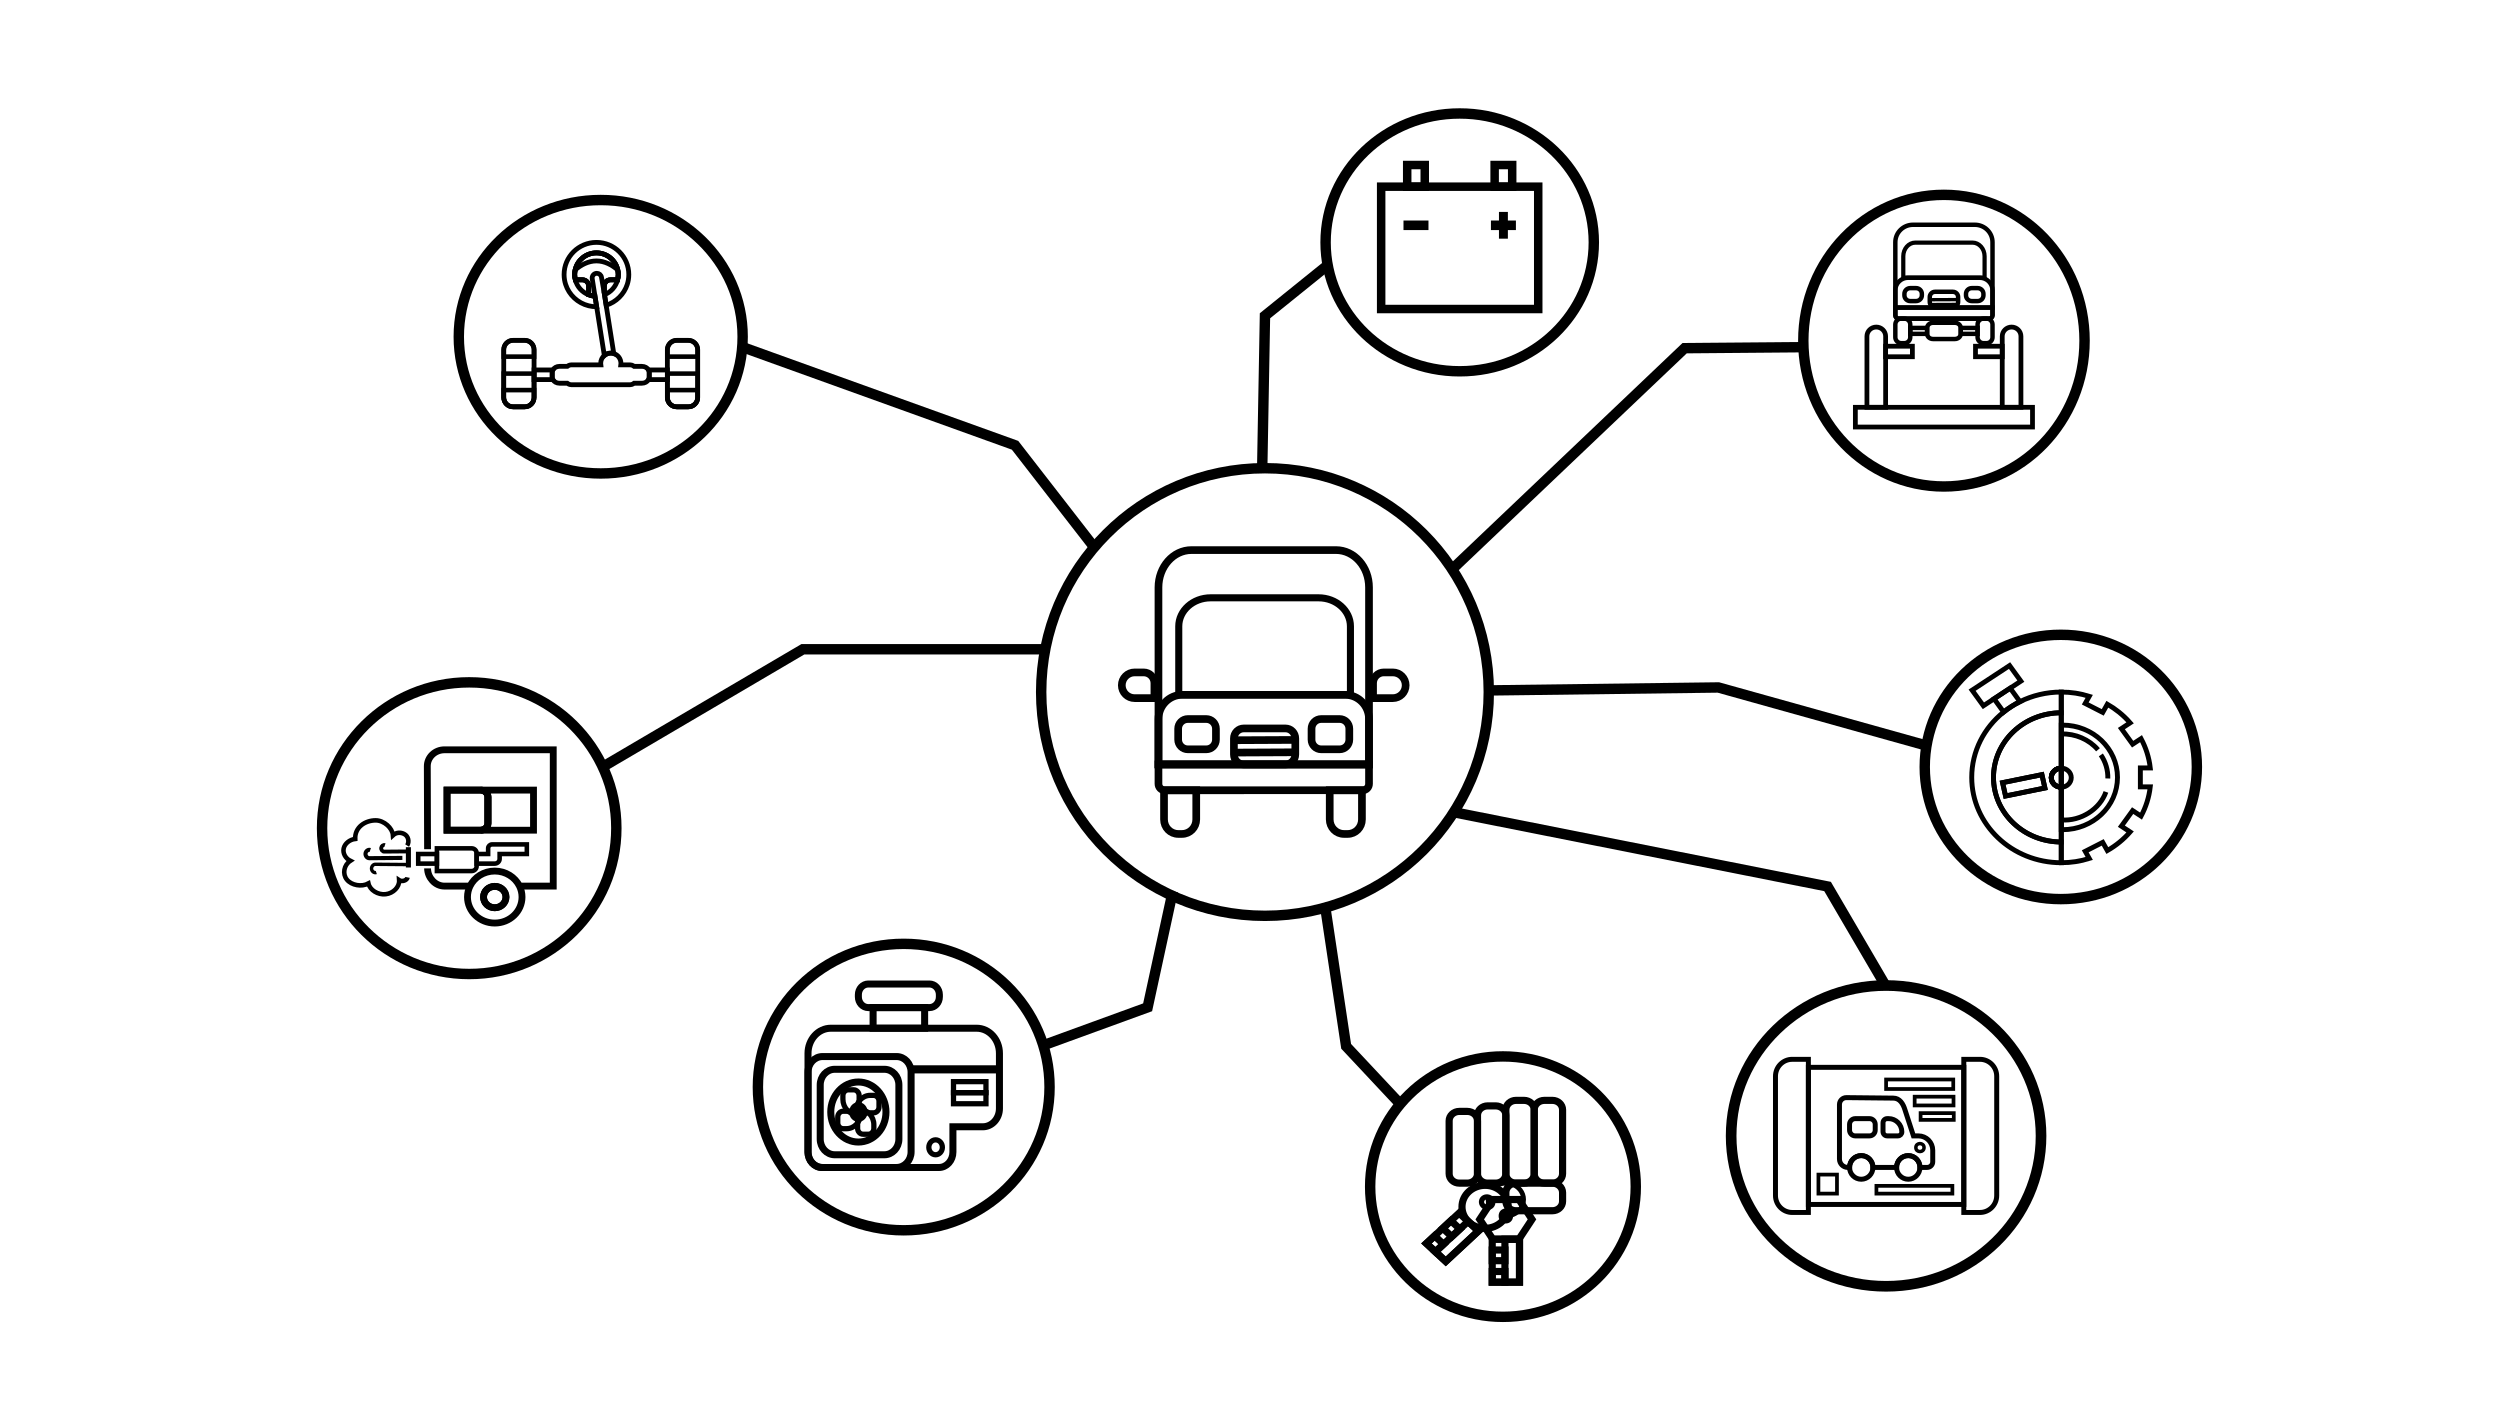 <?xml version="1.0" encoding="utf-8"?>
<!-- Generator: Adobe Adobe Illustrator 24.2.0, SVG Export Plug-In . SVG Version: 6.00 Build 0)  -->
<svg version="1.1" xmlns="http://www.w3.org/2000/svg" xmlns:xlink="http://www.w3.org/1999/xlink" x="0px" y="0px" width="1920px"
	 height="1080px" viewBox="0 0 1920 1080" style="enable-background:new 0 0 1920 1080;" xml:space="preserve">
<style type="text/css">
	.st0{fill:none;fill-opacity: 0.0; }
	.st1{fill:none;stroke:#000000;stroke-width:5.394;stroke-miterlimit:10;}
	.st2{fill:none;stroke:#000000;stroke-width:4.045;stroke-miterlimit:10;}
	.st3{fill:none;stroke:#000000;stroke-width:0.247;stroke-miterlimit:10;}
	.st4{fill:#000000;}
	.st5{fill:none;stroke:#000000;stroke-width:3.427;stroke-miterlimit:10;}
	.st6{fill:none;stroke:#000000;stroke-width:3.229;stroke-miterlimit:10;}
	.st7{fill:none;stroke:#000000;stroke-width:2.571;stroke-miterlimit:10;}
	.st8{fill:none;stroke:#000000;stroke-width:3.665;stroke-miterlimit:10;}
	.st9{fill:none;stroke:#000000;stroke-width:3.876;stroke-miterlimit:10;}
	.st10{fill:none;stroke:#000000;stroke-width:5.255;stroke-miterlimit:10;}
	.st11{fill:none;stroke:#000000;stroke-width:4.379;stroke-miterlimit:10;}
	.st12{fill:none;stroke:#000000;stroke-width:3.503;stroke-miterlimit:10;}
	.st13{fill:none;stroke:#000000;stroke-width:2.628;stroke-miterlimit:10;}
	.st14{fill:none;stroke:#000000;stroke-width:3.153;stroke-miterlimit:10;}
	.st15{fill:none;stroke:#000000;stroke-width:2.978;stroke-miterlimit:10;}
	.st16{fill:none;stroke:#000000;stroke-width:5.896;stroke-miterlimit:10;}
	.st17{fill:none;stroke:#000000;stroke-width:5.432;stroke-miterlimit:10;}
	.st18{fill:none;stroke:#000000;stroke-width:3.771;stroke-miterlimit:10;}
	.st19{fill:none;stroke:#000000;stroke-width:3.771;stroke-miterlimit:10;}
	.st20{fill:none;stroke:#000000;stroke-width:3.822;stroke-miterlimit:10;}
	.st21{fill:none;stroke:#000000;stroke-width:2.703;stroke-miterlimit:10;}
	.st22{fill:none;stroke:#000000;stroke-width:2.866;stroke-miterlimit:10;}
	.st23{fill:none;stroke:#000000;stroke-width:3.698;stroke-miterlimit:10;}
	.st24{fill:none;stroke:#000000;stroke-width:3.523;stroke-miterlimit:10;}
	.st25{fill:none;stroke:#000000;stroke-width:6.513;stroke-miterlimit:10;}
	.st26{fill:none;stroke:#000000;stroke-width:5.495;stroke-miterlimit:10;}
	.st27{fill:none;stroke:#000000;stroke-width:5.495;stroke-miterlimit:10;}
	.st28{fill:none;stroke:#000000;stroke-width:4.007;stroke-miterlimit:10;}
	.st29{fill:none;stroke:#000000;stroke-width:5.495;stroke-miterlimit:10;}
	.st30{fill:none;stroke:#000000;stroke-width:3.663;stroke-miterlimit:10;}
	.st31{fill:none;stroke:#000000;stroke-width:8;stroke-miterlimit:10;}
	.st32{fill:none;stroke:#000000;stroke-width:8.176;stroke-miterlimit:10;}
</style>
<g id="Layer_1">
	<rect class="st0" width="1920" height="1080"/>
</g>
<g id="Layer_2">
	<g>
		<g id="Layer_2_2_">
			<path class="st1" d="M767.57,808.99v42.31c0,7.77-5.72,14.07-12.78,14.07h-22.95v19.42c0,6.54-4.82,11.85-10.76,11.85h-89.85
				c-5.9,0-10.68-5.27-10.68-11.76v-75.88c0-10.67,7.86-19.32,17.54-19.32h111.93C759.72,789.67,767.57,798.32,767.57,808.99z"/>
			<path class="st1" d="M629.93,874.85v-41.63c0-6.63,5-12.01,11.16-12.01h38.09c6.16,0,11.16,5.38,11.16,12.01v41.63
				c0,6.63-5,12.01-11.16,12.01h-38.09C634.93,886.85,629.93,881.48,629.93,874.85z"/>
			<path class="st1" d="M620.55,884.62v-61.18c0-6.63,5-12.01,11.16-12.01h56.85c6.16,0,11.16,5.38,11.16,12.01v61.18
				c0,6.63-5,12.01-11.16,12.01h-56.85C625.55,896.63,620.55,891.25,620.55,884.62z"/>
			<rect x="670.54" y="773.82" class="st1" width="39.58" height="15.85"/>
			<path class="st1" d="M659.23,765.63v-1.71c0-4.53,3.41-8.2,7.62-8.2h46.97c4.21,0,7.62,3.67,7.62,8.2v1.71
				c0,4.53-3.41,8.2-7.62,8.2h-46.97C662.64,773.82,659.23,770.16,659.23,765.63z"/>
			<g>
				<ellipse class="st1" cx="659.23" cy="854.03" rx="21.2" ry="23.06"/>
				<g>
					<g>
						<path class="st2" d="M671.12,863.87v2.7c0,2.49-1.88,4.51-4.19,4.51h-4.09c-2.32,0-4.19-2.02-4.19-4.51v-14.48h1.53
							C666.22,852.08,671.12,857.36,671.12,863.87z"/>
						<path class="st2" d="M650.1,866.83h-2.51c-2.32,0-4.19-2.02-4.19-4.51v-4.4c0-2.49,1.88-4.51,4.19-4.51h13.45v1.65
							C661.04,861.55,656.14,866.83,650.1,866.83z"/>
						<path class="st2" d="M647.35,844.2v-2.7c0-2.49,1.88-4.51,4.19-4.51h4.09c2.32,0,4.19,2.02,4.19,4.51v14.48h-1.53
							C652.25,855.98,647.35,850.7,647.35,844.2z"/>
						<path class="st2" d="M668.37,841.24h2.51c2.32,0,4.19,2.02,4.19,4.51v4.4c0,2.49-1.88,4.51-4.19,4.51h-13.45v-1.65
							C657.42,846.51,662.32,841.24,668.37,841.24z"/>
					</g>
					<ellipse class="st2" cx="659.23" cy="854.03" rx="5.09" ry="5.54"/>
				</g>
			</g>
			<rect x="699.71" y="818.24" class="st3" width="67.86" height="5.94"/>
			<rect x="699.71" y="818.24" class="st4" width="67.86" height="5.94"/>
			<rect x="732.29" y="830.7" class="st2" width="24.93" height="8.49"/>
			<rect x="732.29" y="839.19" class="st2" width="24.93" height="8.49"/>
			<ellipse class="st2" cx="718.54" cy="881.13" rx="5.2" ry="5.73"/>
		</g>
	</g>
	<g>
		<g>
			<g>
				<path class="st5" d="M1455.61,242.13v-56.08c0-7.42,6.07-13.43,13.56-13.43h47.52c7.49,0,13.56,6.01,13.56,13.43v56.08
					c0,1.42-1.16,2.56-2.59,2.56h-69.46C1456.78,244.7,1455.61,243.55,1455.61,242.13z"/>
				<path class="st6" d="M1461.72,213.3v-16.47c0-5.8,4.15-10.5,9.27-10.5h43.9c5.12,0,9.27,4.7,9.27,10.5v16.47H1461.72z"/>
				<path class="st5" d="M1523.28,226.82v-1.14c0-2.44-1.99-4.41-4.46-4.41h-4.48c-2.46,0-4.46,1.97-4.46,4.41v1.14
					c0,2.44,1.99,4.41,4.46,4.41h4.48C1521.28,231.23,1523.28,229.25,1523.28,226.82z"/>
				<path class="st5" d="M1475.99,226.82v-1.14c0-2.44-1.99-4.41-4.46-4.41h-4.48c-2.46,0-4.46,1.97-4.46,4.41v1.14
					c0,2.44,1.99,4.41,4.46,4.41h4.48C1474,231.23,1475.99,229.25,1475.99,226.82z"/>
				<path class="st5" d="M1455.61,242.13v-5.92h74.65v5.92c0,1.42-1.16,2.56-2.59,2.56h-69.47
					C1456.78,244.7,1455.61,243.55,1455.61,242.13z"/>
				<path class="st5" d="M1455.61,236.21V223c0-5.36,4.39-9.7,9.8-9.7h55.05c5.41,0,9.8,4.34,9.8,9.7v13.2H1455.61z"/>
				<path class="st5" d="M1482.06,231.94v-3.85c0-2.21,1.81-4,4.04-4h13.69c2.23,0,4.04,1.79,4.04,4v3.85c0,2.21-1.81,4-4.04,4
					h-13.69C1483.87,235.94,1482.06,234.15,1482.06,231.94z"/>
			</g>
			<path class="st7" d="M1503.32,230.09c-6.92,0.03-13.84,0.06-20.76,0.09"/>
			<path class="st7" d="M1503.32,233.79c-6.92,0.03-13.84,0.06-20.76,0.09"/>
		</g>
		<g>
			<rect x="1424.92" y="312.81" class="st8" width="136.04" height="15.15"/>
			<path class="st8" d="M1448.16,312.81h-14.36v-54.52c0-3.93,3.22-7.11,7.18-7.11l0,0c3.97,0,7.18,3.18,7.18,7.11L1448.16,312.81
				L1448.16,312.81z"/>
			<rect x="1448.16" y="265.9" class="st8" width="20.55" height="8.08"/>
			<path class="st8" d="M1537.72,312.81h14.36v-54.52c0-3.93-3.22-7.11-7.18-7.11l0,0c-3.97,0-7.18,3.18-7.18,7.11L1537.72,312.81
				L1537.72,312.81z"/>
			<rect x="1517.18" y="265.9" class="st8" width="20.55" height="8.08"/>
		</g>
		<g>
			<rect x="1467.1" y="251.85" class="st5" width="12.92" height="4.55"/>
			<rect x="1505.86" y="251.85" class="st5" width="12.92" height="4.55"/>
			<g>
				<path class="st5" d="M1455.61,259.02v-9.78c0-2.51,2.05-4.54,4.58-4.54h2.31c2.53,0,4.58,2.03,4.58,4.54v9.78
					c0,2.51-2.05,4.54-4.58,4.54h-2.31C1457.67,263.55,1455.61,261.52,1455.61,259.02z"/>
				<path class="st5" d="M1518.78,259.02v-9.78c0-2.51,2.05-4.54,4.58-4.54h2.31c2.53,0,4.58,2.03,4.58,4.54v9.78
					c0,2.51-2.05,4.54-4.58,4.54h-2.31C1520.83,263.55,1518.78,261.52,1518.78,259.02z"/>
				<path class="st5" d="M1505.86,251.85v4.55c-0.02,2.19-2.04,3.96-4.52,3.96h-16.79c-2.49,0-4.51-1.77-4.52-3.96v-4.55
					c0.02-2.19,2.04-3.96,4.52-3.96h16.79C1503.82,247.89,1505.84,249.66,1505.86,251.85z"/>
			</g>
		</g>
	</g>
	<g>
		<line class="st9" x1="313.65" y1="666.23" x2="313.65" y2="650.64"/>
		<path class="st10" d="M328.37,652.19l-0.2-63.77c0-6.95,5.91-12.58,13.2-12.58h83.52v104.69h-25.91 M328.37,666.92
			c0,6.95,5.71,13.61,13,13.61h19.6 M369.17,606.8h-25.85v30.79h25.85c3.07,0,5.56-2.38,5.56-5.31v-20.18
			C374.73,609.18,372.24,606.8,369.17,606.8z"/>
		<path class="st10" d="M398.97,680.53c-3.33-6.83-10.59-11.56-19-11.56c-8.42,0-15.67,4.73-19,11.56
			c-1.25,2.56-1.94,5.41-1.94,8.41c0,11.03,9.38,19.97,20.94,19.97c11.57,0,20.94-8.94,20.94-19.97
			C400.91,685.93,400.22,683.08,398.97,680.53z M379.97,697.15c-4.76,0-8.61-3.68-8.61-8.21s3.86-8.21,8.61-8.21
			s8.61,3.68,8.61,8.21S384.73,697.15,379.97,697.15z"/>
		<ellipse class="st10" cx="379.97" cy="688.94" rx="8.61" ry="8.21"/>
		<ellipse class="st11" cx="379.97" cy="688.94" rx="8.61" ry="8.21"/>
		<path class="st12" d="M366.05,655.21v10.07c0,2.04-1.73,3.69-3.87,3.69h-26.64v-17.45h26.64
			C364.32,651.52,366.05,653.17,366.05,655.21z"/>
		<rect x="321.19" y="655.88" class="st12" width="14.35" height="7.38"/>
		<path class="st12" d="M312.68,649.38c1.86-2.91,1-7.22-2.3-8.9c-2.56-1.3-5.97-1.4-8.59,1.03c-0.4-5.57-6.81-11.47-13.27-11.47
			c-7.94,0-16.08,5.12-15.73,14.26c-4.29,0.52-8.02,3.57-8.84,7.25c-0.82,3.67,1.32,7.7,5.09,9.56c-4.95,3.26-6.2,10-2.66,14.42
			c3.54,4.42,11.29,5.81,16.58,2.97c1.12,5.06,7.23,8.9,13.17,8.26s10.77-5.64,10.42-10.79c2.18,1.48,5.99,0.23,6.46-2.13"/>
		<path class="st12" d="M404.6,648.5v7.38h-20.88v3.75c0,2-1.7,3.63-3.8,3.63h-13.87v-7.38h8.84v-4.45c0-1.62,1.37-2.93,3.07-2.93
			H404.6z"/>
		<path class="st10" d="M409.73,606.8v30.79h-40.57c3.07,0,5.56-2.38,5.56-5.31v-20.18c0-2.93-2.49-5.31-5.56-5.31H409.73z"/>
		<path class="st10" d="M374.73,612.11v20.18c0,2.93-2.49,5.31-5.56,5.31h-25.85V606.8h25.85
			C372.24,606.8,374.73,609.18,374.73,612.11z"/>
		<path class="st13" d="M313.65,663.99c-8.47-0.08-16.95-0.15-25.42-0.22c-1.65-0.02-3.11,1.84-2.88,3.67
			c0.23,1.83,2.08,3.17,3.66,2.65"/>
		<path class="st14" d="M309.02,658.87c-6.61,0.06-13.23,0.12-19.84,0.17c-1.86,0.02-3.72,0.03-5.58,0.05
			c-1.65,0.02-3.11-1.84-2.88-3.67c0.23-1.83,2.08-3.17,3.66-2.65"/>
		<path class="st15" d="M314.87,653.87c-6.62,0.06-13.23,0.12-19.85,0.18c-1.29,0.01-2.42-1.45-2.25-2.89s1.62-2.5,2.86-2.09"/>
	</g>
	<g>
		<g>
			<g>
				<path class="st16" d="M1051.4,451.12V587.1h-161.7V451.12c0-15.82,11.34-28.65,25.33-28.65h111.04
					C1040.06,422.47,1051.4,435.3,1051.4,451.12z"/>
				<path class="st17" d="M905.29,533.62v-52.59c0-12.1,10.96-21.91,24.49-21.91h82.87c13.52,0,24.49,9.81,24.49,21.91v52.59
					L905.29,533.62L905.29,533.62z"/>
				<path class="st16" d="M1036.27,568.03v-8.37c0-4.11-3.33-7.44-7.43-7.44h-14.15c-4.1,0-7.43,3.33-7.43,7.44v8.37
					c0,4.11,3.33,7.44,7.43,7.44h14.15C1032.94,575.47,1036.27,572.14,1036.27,568.03z"/>
				<path class="st16" d="M933.84,568.03v-8.37c0-4.11-3.33-7.44-7.43-7.44h-14.15c-4.1,0-7.43,3.33-7.43,7.44v8.37
					c0,4.11,3.33,7.44,7.43,7.44h14.15C930.52,575.47,933.84,572.14,933.84,568.03z"/>
				<path class="st16" d="M1051.4,587.1v14.89c0,2.73-2.17,4.93-4.84,4.93H894.54c-2.67,0-4.84-2.21-4.84-4.93V587.1H1051.4z"/>
				<path class="st16" d="M1051.4,552.28v34.82h-161.7v-34.82c0-10.3,8.19-18.66,18.3-18.66h125.1
					C1043.21,533.62,1051.4,541.98,1051.4,552.28z"/>
				<path class="st16" d="M994.78,567.13v12.28c0,4.25-3.38,7.69-7.54,7.69h-32.05c-4.17,0-7.54-3.44-7.54-7.69v-12.28
					c0-4.25,3.38-7.69,7.54-7.69h32.05C991.41,559.44,994.78,562.88,994.78,567.13z"/>
			</g>
			<path class="st16" d="M993.69,568.27c-14.99,0.07-29.97,0.15-44.96,0.22"/>
			<path class="st16" d="M993.69,577.76c-14.99,0.07-29.97,0.15-44.96,0.22"/>
			<path class="st16" d="M918.71,606.92v22.42c0,6.15-4.88,11.13-10.91,11.13h-2.92c-6.03,0-10.91-4.98-10.91-11.13v-22.42H918.71
				L918.71,606.92z"/>
			<path class="st16" d="M1045.97,606.92v22.42c0,6.15-4.88,11.13-10.91,11.13h-2.92c-6.03,0-10.91-4.98-10.91-11.13v-22.42H1045.97
				L1045.97,606.92z"/>
		</g>
		<path class="st16" d="M861.55,526.29L861.55,526.29c0-5.46,4.42-9.88,9.87-9.88h6.92c4.56,0,8.25,3.7,8.25,8.26v11.5h-15.17
			C865.97,536.17,861.55,531.75,861.55,526.29z"/>
		<path class="st16" d="M1079.55,526.29L1079.55,526.29c0-5.46-4.42-9.88-9.87-9.88h-6.92c-4.56,0-8.25,3.7-8.25,8.26v11.5h15.17
			C1075.14,536.17,1079.55,531.75,1079.55,526.29z"/>
	</g>
	<g>
		<path class="st18" d="M1531,597.04c0,27.4,23.31,49.61,52.05,49.61v15.92c-37.98,0-68.76-29.34-68.76-65.54
			c0-20.13,9.53-38.15,24.52-50.17c3.84-3.08,8.04-5.76,12.52-7.99c9.49-4.71,20.28-7.38,31.72-7.38v15.92
			C1554.3,547.42,1531,569.64,1531,597.04z"/>
		<path class="st18" d="M1643.8,604.31h7.6c-0.93,8.02-3.37,15.6-7.06,22.48l-6.47-4.25l-8.66,11.97l6.73,4.42
			c-4.93,5.65-10.85,10.5-17.5,14.31l-3.54-6.29l-13.45,6.87l3.09,5.49c-6.76,2.12-13.98,3.26-21.48,3.26V531.5
			c7.5,0,14.73,1.15,21.48,3.26l-3.09,5.49l13.45,6.87l3.54-6.29c3.12,1.79,6.09,3.81,8.86,6.03c3.13,2.51,6.02,5.28,8.64,8.28
			l-6.73,4.42l8.66,11.97l6.47-4.25c3.68,6.88,6.13,14.46,7.06,22.48h-7.6V604.31z"/>
		<path class="st18" d="M1583.05,589.94v14.62c-4.24,0-7.67-3.27-7.67-7.31S1578.82,589.94,1583.05,589.94z"/>
		<path class="st18" d="M1551.33,538.88c-4.49,2.23-8.68,4.91-12.52,7.99l-7.39-10.21l12.4-8.15L1551.33,538.88z"/>
		<polygon class="st19" points="1514.57,530.07 1543.35,511.15 1552.02,523.12 1523.24,542.04 		"/>
		<path class="st18" d="M1583.05,589.94v14.62c-4.24,0-7.67-3.27-7.67-7.31S1578.82,589.94,1583.05,589.94z"/>
		<path class="st18" d="M1626.23,597.04c0,22.18-18.86,40.16-42.13,40.16c-0.35,0-0.7,0-1.04-0.01v-32.62
			c-4.24,0-7.67-3.27-7.67-7.31s3.43-7.31,7.67-7.31v-33.05c0.35-0.01,0.69-0.01,1.04-0.01
			C1607.36,556.88,1626.23,574.86,1626.23,597.04z"/>
		<ellipse class="st19" cx="1583.05" cy="597.25" rx="7.67" ry="7.31"/>
		<path class="st18" d="M1531,597.04c0,27.4,23.31,49.61,52.05,49.61v-42.09c-4.24,0-7.67-3.27-7.67-7.31s3.43-7.31,7.67-7.31
			v-42.52C1554.3,547.42,1531,569.64,1531,597.04z M1544.39,610.5l-4.12,0.84l-2.3-10.26l4.13-0.84l26.09-5.32l2.3,10.26
			L1544.39,610.5z"/>
		<polygon class="st18" points="1570.49,605.18 1544.39,610.5 1540.27,611.34 1537.97,601.08 1542.1,600.24 1568.19,594.92 		"/>
		<path class="st18" d="M1583.38,629.71c14.61,1.09,29.38-8.26,33.98-21.52"/>
		<path class="st18" d="M1583.12,563.7c10.67-0.41,21.42,4.23,28.13,12.14"/>
		<path class="st18" d="M1613.46,579.75c3.65,5.34,5.54,11.75,5.35,18.12"/>
	</g>
	<g>
		<g id="Layer_2_6_">
			<rect x="1388.85" y="819.71" class="st20" width="119.35" height="105.31"/>
			<path class="st20" d="M1363.57,918.17v-91.61c0-7.18,5.75-13,12.85-13h12.42v117.61h-12.42
				C1369.32,931.17,1363.57,925.35,1363.57,918.17z"/>
			<path class="st20" d="M1533.47,918.17v-91.61c0-7.18-5.75-13-12.85-13h-12.42v117.61h12.42
				C1527.71,931.17,1533.47,925.35,1533.47,918.17z"/>
			<g>
				<path class="st20" d="M1484.34,883.44v8.83c0,2.38-1.91,4.31-4.27,4.31h-5.55c0-5.02-4.02-9.08-8.98-9.08s-8.98,4.06-8.98,9.08
					h-18.15c0-5.02-4.02-9.08-8.98-9.08c-4.96,0-8.98,4.06-8.98,9.08h-1.36c-3.53,0-6.39-2.89-6.39-6.46v-41.82
					c0-2.94,2.36-5.33,5.27-5.33l36.04,0.38c5,0,7.62,4.36,9.05,9.15l6.46,19.87h3.88C1479.44,872.37,1484.34,877.32,1484.34,883.44
					z"/>
				<ellipse class="st20" cx="1429.43" cy="896.58" rx="8.98" ry="9.08"/>
				<ellipse class="st20" cx="1465.54" cy="896.58" rx="8.98" ry="9.08"/>
				<path class="st20" d="M1446.16,869.12v-6.78c0-1.79,1.43-3.24,3.21-3.24h1.11c5.59,0,10.13,4.58,10.13,10.24l0,0
					c0,1.67-1.34,3.02-2.99,3.02h-8.25C1447.59,872.37,1446.16,870.92,1446.16,869.12z"/>
				<path class="st20" d="M1420.45,867.91v-4.34c0-2.46,1.97-4.46,4.41-4.46h10.9c2.44,0,4.41,2,4.41,4.46v4.34
					c0,2.46-1.97,4.46-4.41,4.46h-10.9C1422.43,872.37,1420.45,870.37,1420.45,867.91z"/>
				<ellipse class="st21" cx="1474.52" cy="881.33" rx="3.14" ry="3.07"/>
			</g>
			<rect x="1448.52" y="829.05" class="st22" width="51.58" height="7.3"/>
			<rect x="1470.46" y="842.25" class="st22" width="29.84" height="6.73"/>
			<rect x="1475.02" y="854.88" class="st22" width="25.47" height="5.19"/>
			<rect x="1441.09" y="910.74" class="st22" width="58.34" height="5.96"/>
			<rect x="1396.55" y="902.09" class="st22" width="14.24" height="14.6"/>
		</g>
	</g>
	<g>
		<g id="Layer_2_7_">
			<path class="st23" d="M456.95,227.44c-1.7-0.11-3.33-0.48-4.85-1.06v-6.72c0-2.63-2.14-4.76-4.78-4.76h-5.47
				c-0.33-1.3-0.5-2.66-0.5-4.06c0-1.22,0.13-2.41,0.38-3.55c4.37-3.8,10.09-6.9,16.35-6.9c6.26,0,11.98,3.1,16.35,6.9
				c0.25,1.15,0.38,2.33,0.38,3.55c0,1.4-0.17,2.76-0.5,4.06h-5.47c-2.64,0-4.78,2.13-4.78,4.76v5.35"/>
			<path class="st23" d="M456.95,227.44c-1.7-0.11-3.33-0.48-4.85-1.06v-6.72c0-2.63-2.14-4.76-4.78-4.76h-5.47
				c-0.33-1.3-0.5-2.66-0.5-4.06c0-1.22,0.13-2.41,0.38-3.55c1.64-7.48,8.33-13.08,16.35-13.08c8.02,0,14.71,5.6,16.35,13.08
				c0.25,1.15,0.38,2.33,0.38,3.55c0,1.4-0.17,2.76-0.5,4.06h-5.47c-2.64,0-4.78,2.13-4.78,4.76v5.35"/>
			<path class="st23" d="M456.95,227.44c-1.7-0.11-3.33-0.48-4.85-1.06v-6.72c0-2.63-2.14-4.76-4.78-4.76h-5.47
				c-0.33-1.3-0.5-2.66-0.5-4.06c0-1.22,0.13-2.41,0.38-3.55c1.64-7.48,8.33-13.08,16.35-13.08c8.02,0,14.71,5.6,16.35,13.08
				c0.25,1.15,0.38,2.33,0.38,3.55c0,1.4-0.17,2.76-0.5,4.06h-5.47c-2.64,0-4.78,2.13-4.78,4.76v5.35"/>
			<path class="st23" d="M458.08,186.15c-13.73,0-24.86,11.06-24.86,24.7c0,1.38,0.11,2.74,0.33,4.06c0.2,1.19,0.48,2.34,0.84,3.47
				c2.61,8.11,9.32,14.4,17.7,16.46c1.91,0.47,3.92,0.72,5.98,0.72c0.05,0,0.1,0,0.16,0l-1.28-8.1c-1.7-0.11-3.33-0.48-4.85-1.06
				c-5.05-1.92-8.92-6.2-10.26-11.48c-0.33-1.3-0.5-2.66-0.5-4.06c0-1.22,0.13-2.41,0.38-3.55c1.64-7.48,8.33-13.08,16.35-13.08
				c8.02,0,14.71,5.6,16.35,13.08c0.25,1.15,0.38,2.33,0.38,3.55c0,1.4-0.17,2.76-0.5,4.06c-1.32,5.21-5.1,9.44-10.05,11.4
				l1.28,8.11c7.69-2.4,13.77-8.42,16.22-16.04c0.36-1.12,0.64-2.28,0.84-3.47c0.22-1.32,0.33-2.68,0.33-4.06
				C482.93,197.2,471.8,186.15,458.08,186.15z"/>
			<path class="st23" d="M535.83,268.58v36.67c0,3.97-3.22,7.2-7.19,7.2h-8.91c-3.97,0-7.19-3.22-7.19-7.2v-36.67
				c0-3.97,3.22-7.2,7.19-7.2h8.91C532.61,261.38,535.83,264.61,535.83,268.58z"/>
			<path class="st24" d="M535.83,268.58v5.3h-23.29v-5.3c0-3.97,3.22-7.2,7.19-7.2h8.91C532.61,261.38,535.83,264.61,535.83,268.58z
				"/>
			<path class="st24" d="M535.83,286.92v18.33c0,3.97-3.22,7.2-7.19,7.2h-8.91c-3.97,0-7.19-3.22-7.19-7.2v-18.33H535.83z"/>
			<path class="st23" d="M410.16,268.58v36.67c0,3.97-3.22,7.2-7.19,7.2h-8.91c-3.97,0-7.19-3.22-7.19-7.2v-36.67
				c0-3.97,3.22-7.2,7.19-7.2h8.91C406.94,261.38,410.16,264.61,410.16,268.58z"/>
			<path class="st24" d="M512.54,305.25v-5.65h23.29v5.65c0,3.97-3.22,7.2-7.19,7.2h-8.91
				C515.76,312.45,512.54,309.22,512.54,305.25z"/>
			<path class="st24" d="M410.16,268.58v5.3h-23.29v-5.3c0-3.97,3.22-7.2,7.19-7.2h8.91C406.94,261.38,410.16,264.61,410.16,268.58z
				"/>
			<path class="st24" d="M410.16,286.92v18.33c0,3.97-3.22,7.2-7.19,7.2h-8.91c-3.97,0-7.19-3.22-7.19-7.2v-18.33H410.16z"/>
			<path class="st23" d="M424.36,290.98c0.07,0.19,0.16,0.38,0.26,0.56h-14.46v-7.4h14.46c-0.1,0.18-0.18,0.37-0.26,0.56
				c-0.17,0.46-0.26,0.94-0.26,1.44v3.4C424.1,290.04,424.19,290.53,424.36,290.98z"/>
			<path class="st23" d="M512.54,284.14v7.4h-14.46c0.1-0.18,0.18-0.37,0.26-0.56c0.17-0.46,0.26-0.94,0.26-1.44v-3.4
				c0-0.5-0.09-0.99-0.26-1.44c-0.07-0.19-0.16-0.38-0.26-0.56H512.54z"/>
			<path class="st24" d="M386.87,305.25v-5.65h23.29v5.65c0,3.97-3.22,7.2-7.19,7.2h-8.91
				C390.09,312.45,386.87,309.22,386.87,305.25z"/>
			<path class="st23" d="M498.6,286.14v3.4c0,0.5-0.09,0.99-0.26,1.44c-0.07,0.19-0.16,0.38-0.26,0.56
				c-0.89,1.64-2.84,2.78-5.1,2.78h-5.95c0,0-1.4,1.15-3.12,1.15h-45.14c-1.72,0-3.12-1.15-3.12-1.15h-5.95
				c-2.26,0-4.22-1.14-5.1-2.78c-0.1-0.18-0.18-0.37-0.26-0.56c-0.17-0.46-0.26-0.94-0.26-1.44v-3.4c0-0.5,0.09-0.99,0.26-1.44
				c0.07-0.19,0.16-0.38,0.26-0.56c0.89-1.64,2.84-2.78,5.1-2.78h5.95c0,0,1.4-1.15,3.12-1.15h22.65c-0.05-0.38-0.08-0.77-0.08-1.16
				c0-2.43,1.09-4.6,2.8-6.04c1.35-1.14,3.08-1.82,4.97-1.82c0.8,0,1.56,0.12,2.29,0.35c3.17,0.99,5.48,3.98,5.48,7.52
				c0,0.39-0.03,0.78-0.08,1.16h7.13c1.72,0,3.12,1.15,3.12,1.15h5.95c2.26,0,4.21,1.14,5.1,2.78c0.1,0.18,0.18,0.37,0.26,0.56
				C498.51,285.15,498.6,285.64,498.6,286.14z"/>
			<line class="st23" x1="464.26" y1="226.3" x2="464.05" y2="225.01"/>
			<path class="st23" d="M464.05,225.01l-2.13-12.13c-0.3-1.73-1.81-2.98-3.56-2.97l0,0c-2.2,0.01-3.87,1.98-3.53,4.16l2.11,13.38
				l1.28,8.1l5.91,37.47c1.35-1.14,3.08-1.82,4.97-1.82c0.8,0,1.56,0.12,2.29,0.35l-5.86-37.12l-1.28-8.11L464.05,225.01z"/>
		</g>
	</g>
	<g>
		<rect x="1060.73" y="143.37" class="st25" width="120.63" height="93.96"/>
		<rect x="1080.73" y="126.73" class="st25" width="13.48" height="16.64"/>
		<rect x="1147.88" y="126.73" class="st25" width="13.48" height="16.64"/>
		<rect x="1077.88" y="169.36" class="st4" width="19.19" height="7.34"/>
		<polygon class="st4" points="1164.22,169.36 1164.22,176.7 1158.05,176.7 1158.05,183.3 1151.2,183.3 1151.2,176.7 1145.03,176.7 
			1145.03,169.36 1151.2,169.36 1151.2,162.75 1158.05,162.75 1158.05,169.36 		"/>
	</g>
	<g>
		<path class="st26" d="M1178.29,901.41v-49.09c0-4,3.49-7.24,7.79-7.24h6.19c4.3,0,7.79,3.24,7.79,7.24v49.09
			c0,4-3.49,7.24-7.79,7.24h-6.19C1181.78,908.66,1178.29,905.42,1178.29,901.41z"/>
		<path class="st26" d="M1156.5,901.41v-49.09c0-4,3.49-7.24,7.79-7.24h6.19c4.3,0,7.79,3.24,7.79,7.24v49.09
			c0,4-3.49,7.24-7.79,7.24h-6.19C1159.99,908.66,1156.5,905.42,1156.5,901.41z"/>
		<path class="st26" d="M1134.72,901.41v-44.85c0-4,3.49-7.24,7.79-7.24h6.19c4.3,0,7.79,3.24,7.79,7.24v44.85
			c0,4-3.49,7.24-7.79,7.24h-6.19C1138.21,908.66,1134.72,905.42,1134.72,901.41z"/>
		<path class="st26" d="M1112.94,901.41v-40.61c0-4,3.49-7.24,7.79-7.24h6.19c4.3,0,7.79,3.24,7.79,7.24v40.61
			c0,4-3.49,7.24-7.79,7.24h-6.19C1116.43,908.66,1112.94,905.42,1112.94,901.41z"/>
		<path class="st26" d="M1192.27,929.85h-27.97c-4.3,0-7.79-3.24-7.79-7.24v-6.7c0-4,3.49-7.24,7.79-7.24h27.97
			c4.3,0,7.79,3.24,7.79,7.24v6.7C1200.07,926.61,1196.58,929.85,1192.27,929.85z"/>
		<rect x="1146.02" y="951.71" class="st26" width="20.96" height="33"/>
		<rect x="1146.02" y="976.51" class="st26" width="9.76" height="8.21"/>
		<rect x="1146.02" y="960" class="st26" width="9.76" height="8.21"/>
		<rect x="1155.78" y="951.71" class="st26" width="11.2" height="33"/>
		<g>
			<polygon class="st27" points="1120.6,931.63 1135.42,945.4 1110.32,968.74 1095.49,954.96 			"/>
			<polygon class="st27" points="1101.74,949.16 1108.64,955.57 1102.4,961.38 1095.49,954.96 			"/>
			<polygon class="st27" points="1114.29,937.49 1121.19,943.9 1114.95,949.71 1108.05,943.29 			"/>
			<polygon class="st27" points="1127.5,938.04 1135.42,945.4 1110.32,968.74 1102.39,961.38 			"/>
			<ellipse class="st26" cx="1140.57" cy="926.84" rx="17.76" ry="16.51"/>
			
				<ellipse transform="matrix(0.302 -0.953 0.953 0.302 -82.633 1733.327)" class="st28" cx="1142.53" cy="923.1" rx="4.01" ry="4.38"/>
		</g>
		<polygon class="st29" points="1166.54,921.24 1146.47,921.24 1136.44,936.48 1146.47,951.71 1166.54,951.71 1176.57,936.48 		"/>
		<ellipse class="st30" cx="1156.5" cy="933.86" rx="3.73" ry="3.94"/>
		<path class="st30" d="M1152.8,933.39L1152.8,933.39c1.18,0.31,2.42,0.47,3.7,0.47c0.05,0,0.1,0,0.14,0
			c1.23-0.01,2.42-0.17,3.55-0.47h0c2.44-0.63,4.6-1.88,6.27-3.54c1.25-1.24,2.23-2.72,2.86-4.35c0.51-1.32,0.79-2.75,0.79-4.24
			c0-5.51-3.83-10.2-9.16-11.91h0c-1.4-0.45-2.9-0.69-4.46-0.69c-3.39,0-6.48,1.14-8.86,3.03"/>
		<path class="st30" d="M1142.96,919.92c-0.05,0.44-0.08,0.89-0.08,1.35c0,1.49,0.28,2.92,0.79,4.24c0.19,0.49,0.41,0.96,0.66,1.41"
			/>
	</g>
	<ellipse class="st31" cx="694.06" cy="834.87" rx="112" ry="110"/>
	<ellipse class="st31" cx="1492.94" cy="261.63" rx="108" ry="112"/>
	<ellipse class="st31" cx="1121.05" cy="186.15" rx="103" ry="99"/>
	<ellipse class="st31" cx="360.35" cy="636.04" rx="113" ry="112"/>
	<ellipse class="st31" cx="461.35" cy="258.62" rx="109" ry="105"/>
	<circle class="st31" cx="971.5" cy="531.47" r="171.88"/>
	<ellipse class="st31" cx="1154.28" cy="911.33" rx="102" ry="100"/>
	<ellipse class="st32" cx="1448.52" cy="872.37" rx="119" ry="115.5"/>
	<ellipse class="st31" cx="1582.7" cy="589.02" rx="104.5" ry="101.5"/>
	<polyline class="st31" points="799.87,803.31 881.38,773.61 900.72,684.5 	"/>
	<polyline class="st31" points="1074.6,847.09 1033.84,803.57 1018.05,698.46 	"/>
	<polyline class="st31" points="1143.33,530.24 1319.69,527.97 1478.2,572.25 	"/>
	<polyline class="st31" points="1114.15,623.33 1403.57,680.83 1448.52,757.71 	"/>
	<polyline class="st31" points="799.87,498.62 616.63,498.62 461.35,589.87 	"/>
	<polyline class="st31" points="570.35,266.62 779.56,341.98 839.74,419.52 	"/>
	<polyline class="st31" points="1018.05,204.95 971.5,242.51 969.4,358.67 	"/>
	<polyline class="st31" points="1384.94,266.62 1293.81,267.39 1114.59,437.8 	"/>
</g>
</svg>
